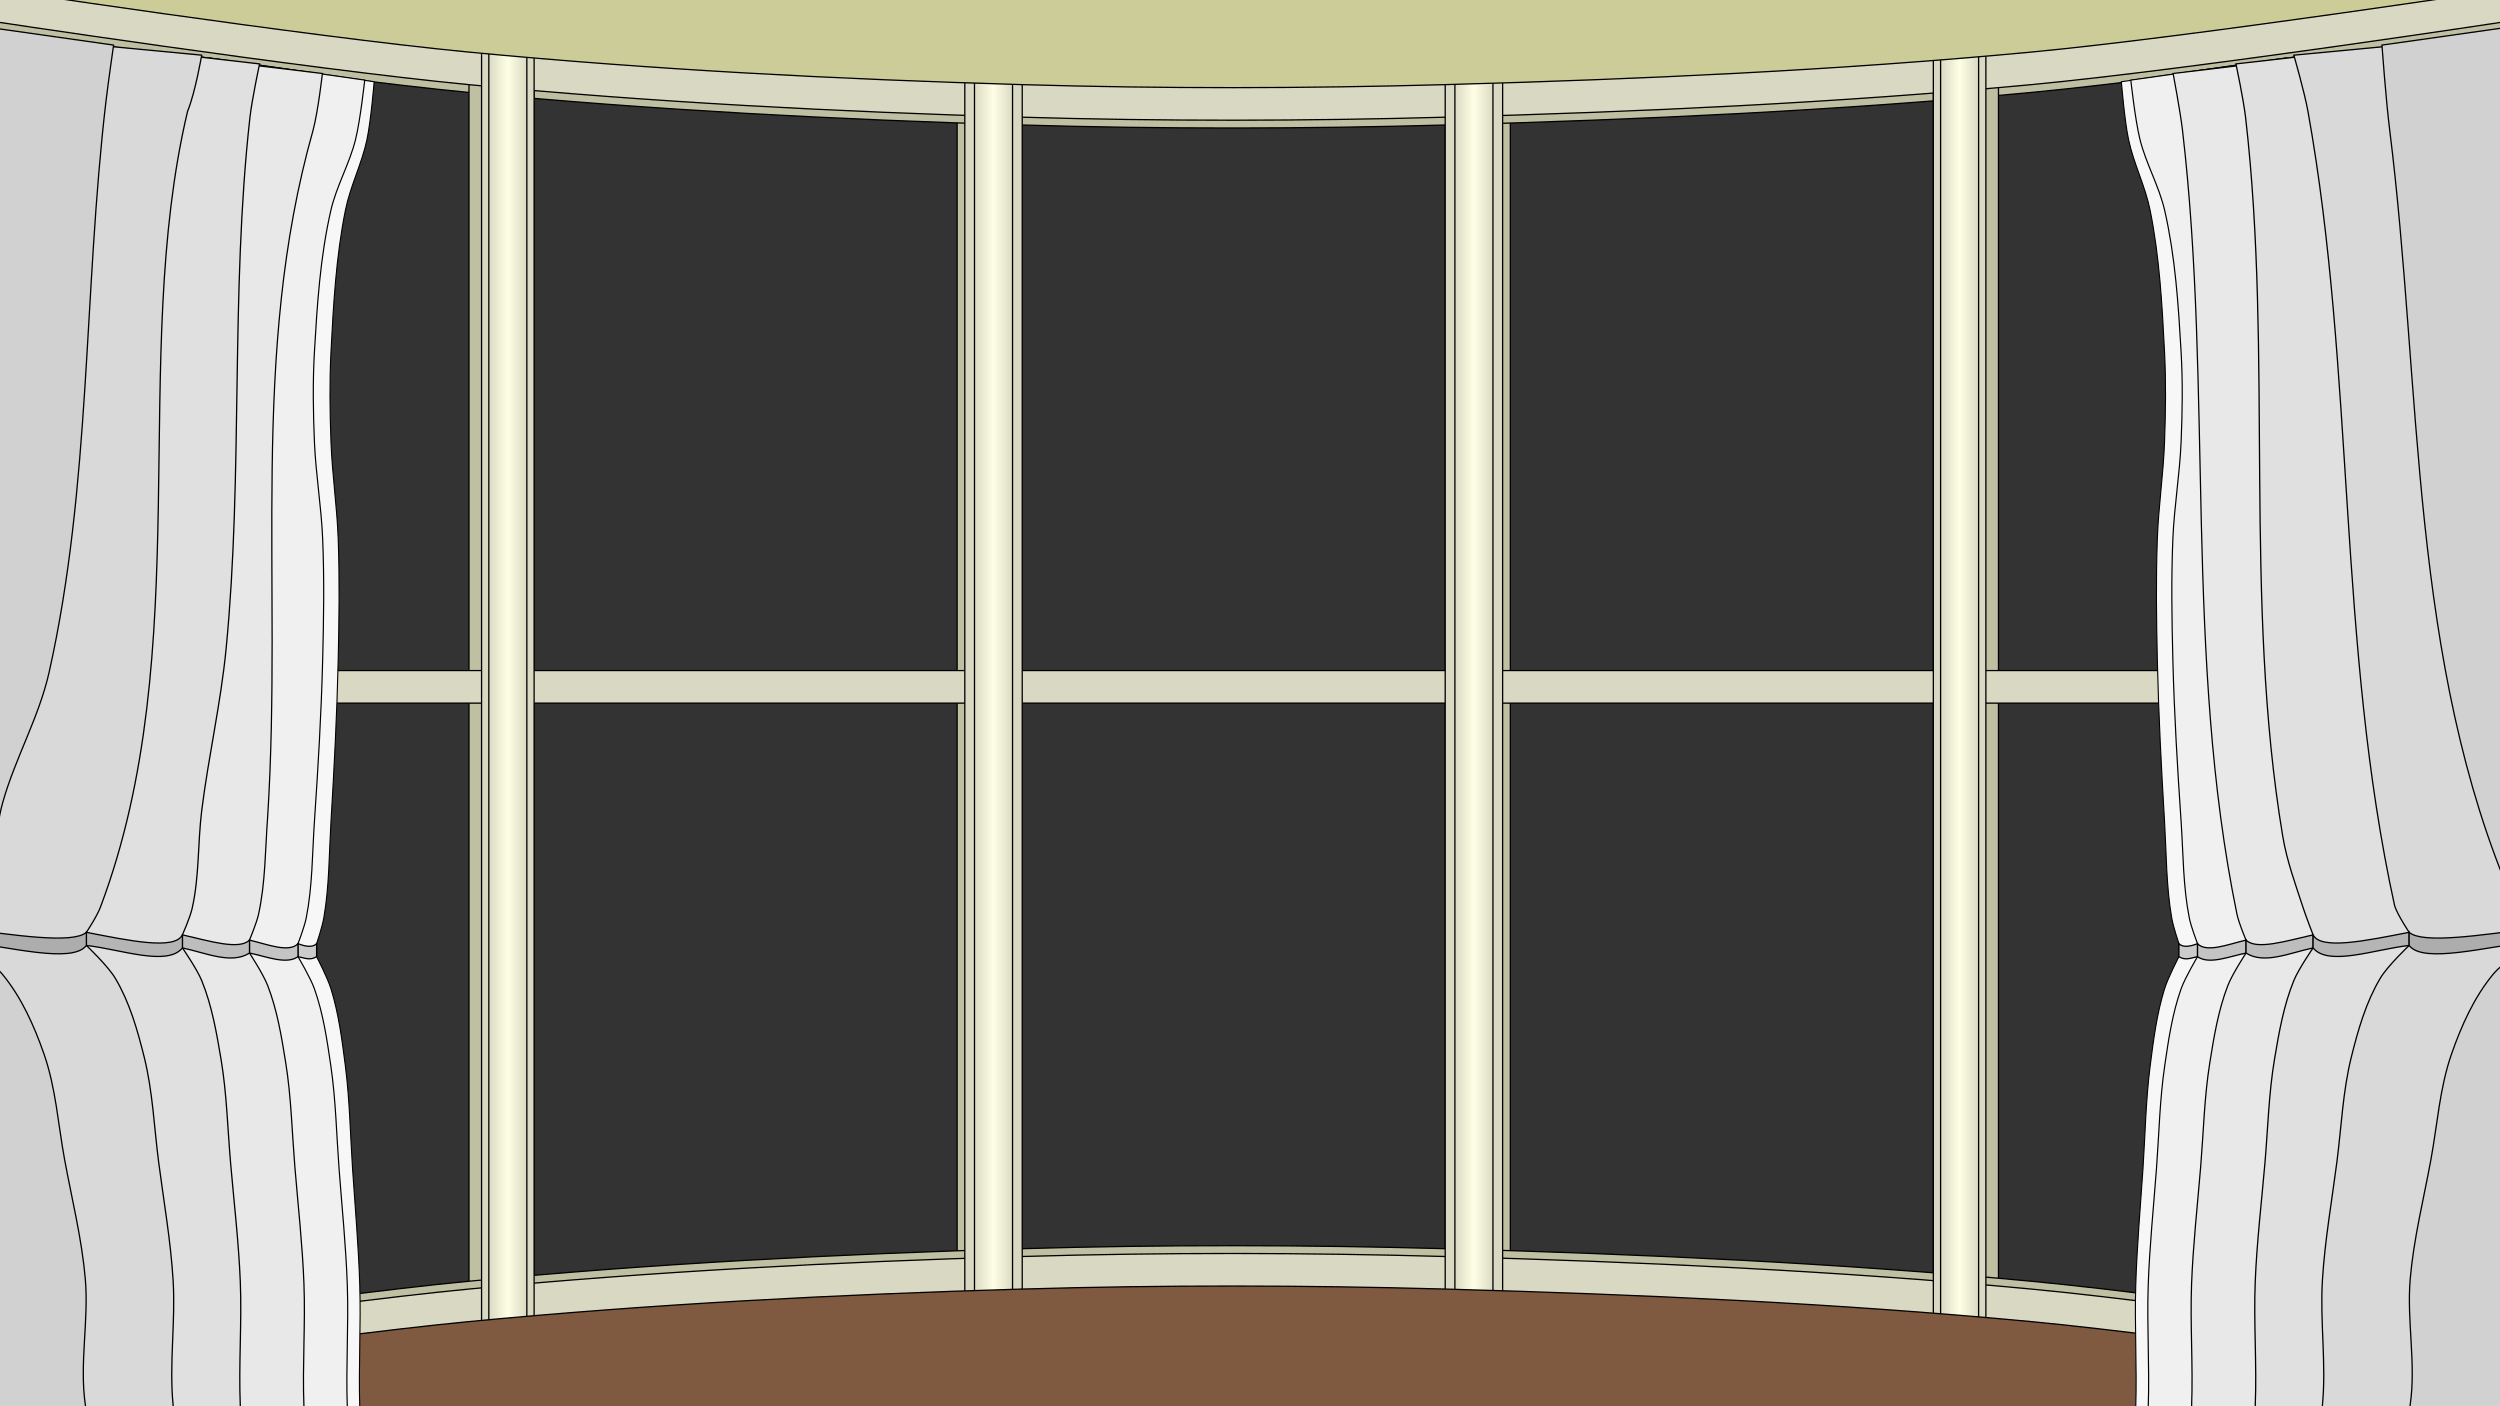 <?xml version="1.0" encoding="UTF-8" standalone="no"?>
<!-- Created with Inkscape (http://www.inkscape.org/) -->

<svg
   width="1920"
   height="1080"
   viewBox="0 0 508 285.75"
   version="1.1"
   id="svg5"
   inkscape:version="1.2.1 (9c6d41e410, 2022-07-14)"
   sodipodi:docname="background.svg"
   xml:space="preserve"
   xmlns:inkscape="http://www.inkscape.org/namespaces/inkscape"
   xmlns:sodipodi="http://sodipodi.sourceforge.net/DTD/sodipodi-0.dtd"
   xmlns:xlink="http://www.w3.org/1999/xlink"
   xmlns="http://www.w3.org/2000/svg"
   xmlns:svg="http://www.w3.org/2000/svg"><rect x="0" y="0" width="508" height="285.75" fill="#333333" stroke="none"/><sodipodi:namedview
     id="namedview7"
     pagecolor="#ffffff"
     bordercolor="#666666"
     borderopacity="1.0"
     inkscape:showpageshadow="2"
     inkscape:pageopacity="0.0"
     inkscape:pagecheckerboard="0"
     inkscape:deskcolor="#d1d1d1"
     inkscape:document-units="mm"
     showgrid="true"
     inkscape:zoom="0.5"
     inkscape:cx="895"
     inkscape:cy="664"
     inkscape:window-width="1920"
     inkscape:window-height="1027"
     inkscape:window-x="-8"
     inkscape:window-y="-8"
     inkscape:window-maximized="1"
     inkscape:current-layer="layer1"><inkscape:grid
       type="xygrid"
       id="grid736"
       originx="254"
       originy="142.875"
       spacingx="1.323"
       spacingy="1.323"
       color="#0099e5"
       opacity="0.102"
       enabled="false" /><inkscape:grid
       type="xygrid"
       id="grid1083"
       originx="254"
       originy="142.875"
       spacingx="264.583"
       spacingy="264.583"
       color="#e50000"
       opacity="0.149"
       empcolor="#e50000"
       empopacity="0.302"
       empspacing="5"
       enabled="false" /></sodipodi:namedview><defs
     id="defs2"><linearGradient
       inkscape:collect="always"
       id="linearGradient3839"><stop
         style="stop-color:#d9d9c3;stop-opacity:1;"
         offset="0"
         id="stop3835" /><stop
         style="stop-color:#ffffe5;stop-opacity:1;"
         offset="0.5"
         id="stop3837" /><stop
         style="stop-color:#d9d9c3;stop-opacity:1;"
         offset="1"
         id="stop3841" /></linearGradient><linearGradient
       inkscape:collect="always"
       id="linearGradient3699"><stop
         style="stop-color:#d9d9c3;stop-opacity:1;"
         offset="0"
         id="stop3695" /><stop
         style="stop-color:#ffffe5;stop-opacity:1;"
         offset="0.5"
         id="stop3697" /><stop
         style="stop-color:#d9d9c3;stop-opacity:1;"
         offset="1"
         id="stop3833" /></linearGradient><linearGradient
       inkscape:collect="always"
       id="linearGradient3693"><stop
         style="stop-color:#d9d9c3;stop-opacity:1;"
         offset="0"
         id="stop3689" /><stop
         style="stop-color:#ffffe5;stop-opacity:1;"
         offset="0.5"
         id="stop3691" /><stop
         style="stop-color:#d9d9c3;stop-opacity:1;"
         offset="1"
         id="stop3825" /></linearGradient><linearGradient
       inkscape:collect="always"
       id="linearGradient3679"><stop
         style="stop-color:#d9d9c3;stop-opacity:1;"
         offset="0"
         id="stop3675" /><stop
         style="stop-color:#ffffe5;stop-opacity:1;"
         offset="0.5"
         id="stop3677" /><stop
         style="stop-color:#d9d9c3;stop-opacity:1;"
         offset="1"
         id="stop3843" /></linearGradient><linearGradient
       inkscape:collect="always"
       xlink:href="#linearGradient3679"
       id="linearGradient3681"
       x1="394.191"
       y1="139.568"
       x2="402.191"
       y2="139.568"
       gradientUnits="userSpaceOnUse" /><linearGradient
       inkscape:collect="always"
       xlink:href="#linearGradient3839"
       id="linearGradient3683"
       x1="295.5"
       y1="139.48"
       x2="303.5"
       y2="139.48"
       gradientUnits="userSpaceOnUse" /><linearGradient
       inkscape:collect="always"
       xlink:href="#linearGradient3699"
       id="linearGradient3685"
       x1="197.883"
       y1="139.578"
       x2="205.883"
       y2="139.578"
       gradientUnits="userSpaceOnUse" /><linearGradient
       inkscape:collect="always"
       xlink:href="#linearGradient3693"
       id="linearGradient3687"
       x1="99.192"
       y1="139.406"
       x2="107.192"
       y2="139.406"
       gradientUnits="userSpaceOnUse" /></defs><g
     inkscape:groupmode="layer"
     id="layer5"
     inkscape:label="window+wall"
     style="display:inline"
     sodipodi:insensitive="true"><g
       inkscape:groupmode="layer"
       id="layer3"
       inkscape:label="window-grills+railings"
       style="display:inline"><rect
         style="opacity:1;fill:#bfbfa2;fill-opacity:1;stroke:#000000;stroke-width:0.265;stroke-linecap:round;stroke-dasharray:none;stroke-opacity:1"
         id="rect1977"
         width="13.22"
         height="257.969"
         x="194.487"
         y="10.583"
         inkscape:label="grid-2-side" /><rect
         style="opacity:1;fill:#bfbfa2;fill-opacity:1;stroke:#000000;stroke-width:0.265;stroke-linecap:round;stroke-dasharray:none;stroke-opacity:1"
         id="rect1979"
         width="13.224"
         height="257.793"
         x="293.676"
         y="10.583"
         inkscape:label="grid-3-side" /><path
         style="fill:#bfbfa2;fill-opacity:1;stroke:#000000;stroke-width:0.265;stroke-linecap:butt;stroke-linejoin:miter;stroke-dasharray:none;stroke-opacity:1"
         d="m 511.969,5.556 c 0,0 -66.001,10.097 -99.219,13.229 -39.573,3.732 -79.329,5.512 -119.062,6.615 -28.652,0.795 -57.339,0.842 -85.99,0 C 170.167,24.297 132.626,22.371 95.25,18.785 62.037,15.599 -3.969,5.556 -3.969,5.556 l 10e-8,-19.844 H 511.969 Z"
         id="path3939"
         sodipodi:nodetypes="caaaac"
         inkscape:label="railing-top" /><rect
         style="opacity:1;fill:#bfbfa2;fill-opacity:1;stroke:#000000;stroke-width:0.265;stroke-linecap:round;stroke-dasharray:none;stroke-opacity:1"
         id="rect2709"
         width="13.214"
         height="270.837"
         x="95.298"
         y="4.149"
         inkscape:label="grid-1-side" /><rect
         style="display:inline;opacity:1;fill:#bfbfa2;fill-opacity:1;stroke:#000000;stroke-width:0.265;stroke-linecap:round;stroke-dasharray:none;stroke-opacity:1"
         id="rect2713"
         width="13.217"
         height="270.837"
         x="392.872"
         y="4.149"
         inkscape:label="grill-4-side" /><path
         style="fill:#bfbfa2;fill-opacity:1;stroke:#000000;stroke-width:0.265;stroke-linecap:butt;stroke-linejoin:miter;stroke-dasharray:none;stroke-opacity:1"
         d="m 511.969,273.579 c 0,0 -66.001,-10.097 -99.219,-13.229 -39.573,-3.732 -79.329,-5.512 -119.062,-6.615 -28.652,-0.795 -57.339,-0.842 -85.99,0 -37.531,1.103 -75.072,3.029 -112.448,6.615 -33.213,3.187 -99.219,13.229 -99.219,13.229 l 10e-8,19.844 H 511.969 Z"
         id="path3937"
         sodipodi:nodetypes="caaaac"
         inkscape:label="railing-bottom" /><rect
         style="opacity:1;fill:#d9d9c3;fill-opacity:1;stroke:#000000;stroke-width:0.265;stroke-linecap:round;stroke-dasharray:none;stroke-opacity:1"
         id="rect1909"
         width="515.938"
         height="6.615"
         x="-3.969"
         y="136.26"
         inkscape:label="grill-horizontal" /><path
         style="fill:#d9d9c3;fill-opacity:1;stroke:#000000;stroke-width:0.265;stroke-linecap:butt;stroke-linejoin:miter;stroke-dasharray:none;stroke-opacity:1"
         d="m 511.969,275.167 c 0,0 -66.001,-10.097 -99.219,-13.229 -39.573,-3.732 -79.329,-5.512 -119.062,-6.615 -28.652,-0.795 -57.339,-0.842 -85.99,0 -37.531,1.103 -75.072,3.029 -112.448,6.615 -33.213,3.187 -99.219,13.229 -99.219,13.229 l 10e-8,19.844 H 511.969 Z"
         id="path1093"
         sodipodi:nodetypes="caaaac"
         inkscape:label="railing-bottom" /><path
         style="fill:#d9d9c3;fill-opacity:1;stroke:#000000;stroke-width:0.265;stroke-linecap:butt;stroke-linejoin:miter;stroke-dasharray:none;stroke-opacity:1"
         d="m 511.969,3.969 c 0,0 -66.001,10.097 -99.219,13.229 -39.573,3.732 -79.329,5.512 -119.062,6.615 -28.652,0.795 -57.339,0.842 -85.99,0 C 170.167,22.71 132.626,20.784 95.25,17.198 62.037,14.011 -3.969,3.969 -3.969,3.969 l 10e-8,-19.844 H 511.969 Z"
         id="path1081"
         sodipodi:nodetypes="caaaac"
         inkscape:label="railing-top" /><rect
         style="opacity:1;fill:#d9d9c3;fill-opacity:1;stroke:#000000;stroke-width:0.265;stroke-linecap:round;stroke-dasharray:none;stroke-opacity:1"
         id="rect2751"
         width="11.669"
         height="257.99"
         x="196.048"
         y="10.583"
         inkscape:label="grill-2" /><rect
         style="opacity:1;fill:#d9d9c3;fill-opacity:1;stroke:#000000;stroke-width:0.265;stroke-linecap:round;stroke-dasharray:none;stroke-opacity:1"
         id="rect2753"
         width="11.669"
         height="257.814"
         x="293.666"
         y="10.573"
         inkscape:label="grill-3" /><rect
         style="opacity:1;fill:#d9d9c3;fill-opacity:1;stroke:#000000;stroke-width:0.265;stroke-linecap:round;stroke-dasharray:none;stroke-opacity:1"
         id="rect2755"
         width="10.676"
         height="270.874"
         x="97.854"
         y="3.969"
         inkscape:label="grill-1" /><rect
         style="display:inline;opacity:1;fill:#d9d9c3;fill-opacity:1;stroke:#000000;stroke-width:0.265;stroke-linecap:round;stroke-dasharray:none;stroke-opacity:1"
         id="rect2757"
         width="10.676"
         height="270.874"
         x="392.854"
         y="4.131"
         inkscape:label="grill-4" /><rect
         style="display:inline;opacity:1;fill:url(#linearGradient3687);fill-opacity:1;stroke:#000000;stroke-width:0.265;stroke-linecap:round;stroke-dasharray:none;stroke-opacity:1"
         id="rect3596"
         width="7.724"
         height="270.922"
         x="99.33"
         y="3.945"
         inkscape:label="grill-1-detail" /><rect
         style="display:inline;opacity:1;fill:url(#linearGradient3685);fill-opacity:1;stroke:#000000;stroke-width:0.265;stroke-linecap:round;stroke-dasharray:none;stroke-opacity:1"
         id="rect3598"
         width="7.731"
         height="258.052"
         x="198.017"
         y="10.553"
         inkscape:label="grill-2-detail" /><rect
         style="display:inline;opacity:1;fill:url(#linearGradient3683);fill-opacity:1;stroke:#000000;stroke-width:0.265;stroke-linecap:round;stroke-dasharray:none;stroke-opacity:1"
         id="rect3600"
         width="7.731"
         height="257.876"
         x="295.635"
         y="10.542"
         inkscape:label="grill-3-detail" /><rect
         style="display:inline;opacity:1;fill:url(#linearGradient3681);fill-opacity:1;stroke:#000000;stroke-width:0.265;stroke-linecap:round;stroke-dasharray:none;stroke-opacity:1"
         id="rect3602"
         width="7.724"
         height="270.922"
         x="394.329"
         y="4.107"
         inkscape:label="grill-4-detail" /></g><g
       inkscape:label="wall+windosill"
       inkscape:groupmode="layer"
       id="layer1"
       style="display:inline"><path
         style="fill:#805a40;fill-opacity:1;stroke:#000000;stroke-width:0.265;stroke-linecap:butt;stroke-linejoin:miter;stroke-dasharray:none;stroke-opacity:1"
         d="m 511.969,281.781 c 0,0 -66.001,-10.097 -99.219,-13.229 -39.573,-3.732 -79.329,-5.512 -119.062,-6.615 -28.652,-0.795 -57.339,-0.842 -85.99,0 -37.531,1.103 -75.072,3.029 -112.448,6.615 -33.213,3.187 -99.219,13.229 -99.219,13.229 l 1e-7,19.844 H 511.969 Z"
         id="path1095"
         sodipodi:nodetypes="caaaac"
         inkscape:label="window sill" /><path
         style="fill:#cccc98;fill-opacity:1;stroke:#000000;stroke-width:0.265;stroke-linecap:butt;stroke-linejoin:miter;stroke-dasharray:none;stroke-opacity:1"
         d="m 511.969,-2.646 c 0,0 -66.001,10.097 -99.219,13.229 -39.573,3.732 -79.329,5.512 -119.062,6.615 -28.652,0.795 -57.339,0.842 -85.99,0 C 170.167,16.095 132.626,14.169 95.25,10.583 62.037,7.397 -3.969,-2.646 -3.969,-2.646 l 10e-8,-19.844 H 511.969 Z"
         id="path1100"
         sodipodi:nodetypes="caaaac"
         inkscape:label="wall-top" /></g></g><g
     inkscape:groupmode="layer"
     id="layer4"
     inkscape:label="curtains"
     style="display:inline"
     sodipodi:insensitive="true"><g
       id="g3540"
       inkscape:label="courtains-left"><path
         style="fill:#f7f7f7;fill-opacity:1;stroke:#000000;stroke-width:0.227;stroke-linecap:butt;stroke-linejoin:miter;stroke-dasharray:none;stroke-opacity:1"
         d="m 74.183,302.949 c 0,0 -0.898,-11.355 -1.078,-17.049 -0.261,-8.274 0.257,-16.564 0,-24.838 -0.244,-7.858 -0.944,-15.689 -1.462,-23.53 -0.46,-6.974 -0.579,-13.995 -1.462,-20.916 -0.675,-5.29 -1.358,-10.649 -2.924,-15.687 -0.716,-2.306 -2.924,-6.536 -2.924,-6.536 v -2.615 c 0,0 1.148,-3.435 1.462,-5.229 1.124,-6.433 1.072,-13.064 1.462,-19.609 0.649,-10.883 1.218,-21.777 1.462,-32.681 0.185,-8.277 0.308,-16.566 0,-24.838 -0.244,-6.554 -1.218,-13.055 -1.462,-19.609 -0.227,-6.095 -0.309,-12.211 0,-18.301 0.488,-9.635 1.035,-19.353 2.924,-28.759 0.993,-4.947 3.338,-9.447 4.386,-14.38 0.818,-3.849 1.462,-11.765 1.462,-11.765 L 42.598,11.776 V 302.949 Z"
         id="path3072"
         sodipodi:nodetypes="caaaaaccaaaaaaaacccc" /><path
         style="fill:#f0f0f0;fill-opacity:1;stroke:#000000;stroke-width:0.243;stroke-linecap:butt;stroke-linejoin:miter;stroke-dasharray:none;stroke-opacity:1"
         d="m 71.803,302.949 c 0,0 -1.026,-11.355 -1.231,-17.049 -0.298,-8.274 0.293,-16.564 0,-24.838 -0.279,-7.858 -1.079,-15.689 -1.67,-23.53 -0.526,-6.974 -0.661,-13.995 -1.67,-20.916 -0.771,-5.29 -1.552,-10.649 -3.34,-15.687 -0.819,-2.306 -3.34,-6.536 -3.34,-6.536 v -2.615 c 0,0 1.312,-3.435 1.67,-5.229 1.284,-6.433 1.224,-13.064 1.67,-19.609 0.741,-10.883 1.392,-21.777 1.67,-32.681 0.211,-8.277 0.352,-16.566 0,-24.838 -0.279,-6.554 -1.392,-13.055 -1.67,-19.609 -0.259,-6.095 -0.353,-12.211 0,-18.301 0.558,-9.635 1.183,-19.353 3.34,-28.759 1.135,-4.947 3.783,-9.454 5.011,-14.38 0.987,-3.96 1.869,-12.1 1.869,-12.1 L 35.785,10.848 35.719,302.949 Z"
         id="path3015"
         sodipodi:nodetypes="caaaaaccaaaaaaaacccc" /><path
         style="fill:#e8e8e8;fill-opacity:1;stroke:#000000;stroke-width:0.256;stroke-linecap:butt;stroke-linejoin:miter;stroke-dasharray:none;stroke-opacity:1"
         d="m 63.118,302.949 c 0,0 -1.133,-11.429 -1.359,-17.164 -0.329,-8.329 0.324,-16.677 0,-25.006 -0.308,-7.914 -1.191,-15.796 -1.844,-23.689 -0.581,-7.022 -0.733,-14.099 -1.844,-21.057 -0.852,-5.338 -1.732,-10.753 -3.687,-15.793 -0.909,-2.344 -3.687,-6.58 -3.687,-6.58 v -2.632 c 0,0 1.447,-3.448 1.844,-5.264 1.41,-6.457 1.351,-13.151 1.844,-19.741 C 57.426,117.681 50.719,72.073 63.602,26.517 64.624,22.74 65.512,14.936 65.512,14.936 L 23.283,9.872 V 302.949 Z"
         id="path3013"
         sodipodi:nodetypes="caaaaaccacccccc" /><path
         style="fill:#e0e0e0;fill-opacity:1;stroke:#000000;stroke-width:0.265;stroke-linecap:butt;stroke-linejoin:miter;stroke-dasharray:none;stroke-opacity:1"
         d="m 50.271,302.948 c 0,0 -1.204,-11.537 -1.445,-17.328 -0.35,-8.407 0.344,-16.836 0,-25.243 -0.327,-7.992 -1.266,-15.947 -1.959,-23.915 -0.617,-7.089 -0.78,-14.24 -1.959,-21.258 -0.907,-5.397 -1.853,-10.875 -3.919,-15.943 -0.97,-2.381 -3.919,-6.643 -3.919,-6.643 v -2.657 c 0,0 1.537,-3.474 1.959,-5.314 1.493,-6.506 1.135,-13.305 1.959,-19.929 1.368,-10.986 3.878,-21.822 4.953,-32.841 C 49.44,96.013 46.782,59.695 50.786,23.885 51.196,20.217 52.745,12.986 52.745,12.986 L 7.937,7.871 V 302.948 Z"
         id="path498"
         sodipodi:nodetypes="caaaaaccaaaacccc" /><path
         style="fill:#d9d9d9;fill-opacity:1;stroke:#000000;stroke-width:0.266;stroke-linecap:butt;stroke-linejoin:miter;stroke-dasharray:none;stroke-opacity:1"
         d="m 38.629,302.948 c 0,0 -2.873,-11.524 -3.451,-17.413 -0.825,-8.412 0.514,-16.92 0,-25.357 -0.49,-8.052 -1.898,-16.022 -2.937,-24.022 -0.926,-7.125 -1.201,-14.381 -2.937,-21.353 -1.374,-5.517 -2.967,-11.128 -5.875,-16.015 -1.515,-2.547 -5.875,-6.673 -5.875,-6.673 v -2.669 c 0,0 2.29,-3.413 2.937,-5.338 19.555,-52.097 5.735,-111.366 17.624,-161.482 1.568,-3.812 2.871,-11.416 2.871,-11.416 l -52.628,-4.993 -10e-6,296.73 z"
         id="path500"
         sodipodi:nodetypes="caaaaacccccccc" /><path
         style="fill:#d1d1d1;fill-opacity:1;stroke:#000000;stroke-width:0.265;stroke-linecap:butt;stroke-linejoin:miter;stroke-dasharray:none;stroke-opacity:1"
         d="m 23.082,9.164 c 0,0 -1.102,7.616 -1.551,11.437 -4.536,38.59 -3.044,78.08 -11.548,115.994 -2.052,9.148 -6.902,17.47 -9.435,26.497 -1.855,6.61 -1.31,13.935 -4.197,20.164 -0.956,2.063 -4.197,5.377 -4.197,5.377 v 2.689 c 0,0 6.118,3.952 8.393,6.721 3.847,4.684 6.394,10.409 8.393,16.131 2.41,6.896 2.873,14.324 4.197,21.508 1.483,8.05 3.495,16.041 4.197,24.197 0.73,8.482 -1.213,17.114 0,25.541 0.868,6.028 5.155,17.529 5.155,17.529 H -10.583 L -9.79,4.498 Z"
         id="path502"
         sodipodi:nodetypes="caaaaccaaaaacccc" /><path
         style="fill:#cccccc;fill-opacity:1;stroke:#000000;stroke-width:0.265px;stroke-linecap:butt;stroke-linejoin:miter;stroke-opacity:1"
         d="m 64.334,191.778 v 2.615 c -1.332,0.866 -2.541,0.23 -3.783,0 v -2.615 c 1.493,0.527 2.882,0.818 3.783,0 z"
         id="path3249"
         sodipodi:nodetypes="ccccc" /><path
         style="fill:#c4c4c4;fill-opacity:1;stroke:#000000;stroke-width:0.265px;stroke-linecap:butt;stroke-linejoin:miter;stroke-opacity:1"
         d="m 60.551,191.778 v 2.615 c -2.334,1.677 -6.335,-0.014 -9.855,-0.734 v -2.632 c 3.708,0.885 7.974,2.608 9.855,0.751 z"
         id="path3251"
         sodipodi:nodetypes="ccccc" /><path
         style="fill:#bdbdbd;fill-opacity:1;stroke:#000000;stroke-width:0.265px;stroke-linecap:butt;stroke-linejoin:miter;stroke-opacity:1"
         d="m 37.07,189.961 c 5.435,1.24 11.545,3.15 13.626,1.066 v 2.632 c -3.685,2.368 -8.88,-0.047 -13.626,-1.041 z"
         id="path3253"
         sodipodi:nodetypes="ccccc" /><path
         style="fill:#b5b5b5;fill-opacity:1;stroke:#000000;stroke-width:0.265px;stroke-linecap:butt;stroke-linejoin:miter;stroke-opacity:1"
         d="m 17.555,189.447 c 8.826,1.718 17.966,3.646 19.515,0.514 v 2.657 c -3.07,3.811 -12.465,0.297 -19.515,-0.502 z"
         id="path3255"
         sodipodi:nodetypes="ccccc" /><path
         style="fill:#adadad;fill-opacity:1;stroke:#000000;stroke-width:0.265px;stroke-linecap:butt;stroke-linejoin:miter;stroke-opacity:1"
         d="m 17.555,189.447 c -2.759,2.417 -14.588,0.562 -25.401,-0.814 l -2e-7,2.689 c 9.33,0.904 22.486,4.638 25.401,0.795 z"
         id="path3257"
         sodipodi:nodetypes="ccccc" /><path
         style="fill:#a6a6a6;fill-opacity:1;stroke:#000000;stroke-width:0.265px;stroke-linecap:butt;stroke-linejoin:miter;stroke-opacity:1"
         d="m -12.898,188.119 c 2.211,0.479 3.745,0.563 5.053,0.514 l -2e-7,2.689 c -1.504,0.887 -3.314,0.699 -5.053,0.766 z"
         id="path3259"
         sodipodi:nodetypes="ccccc" /></g><g
       id="g3566"
       inkscape:label="courtains-right"
       transform="matrix(-1,0,0,1,507.091,0)"><path
         style="fill:#f7f7f7;fill-opacity:1;stroke:#000000;stroke-width:0.227;stroke-linecap:butt;stroke-linejoin:miter;stroke-dasharray:none;stroke-opacity:1"
         d="m 74.183,302.949 c 0,0 -0.898,-11.355 -1.078,-17.049 -0.261,-8.274 0.257,-16.564 0,-24.838 -0.244,-7.858 -0.944,-15.689 -1.462,-23.53 -0.46,-6.974 -0.579,-13.995 -1.462,-20.916 -0.675,-5.29 -1.358,-10.649 -2.924,-15.687 -0.716,-2.306 -2.924,-6.536 -2.924,-6.536 v -2.615 c 0,0 1.148,-3.435 1.462,-5.229 1.124,-6.433 1.072,-13.064 1.462,-19.609 0.649,-10.883 1.218,-21.777 1.462,-32.681 0.185,-8.277 0.308,-16.566 0,-24.838 -0.244,-6.554 -1.218,-13.055 -1.462,-19.609 -0.227,-6.095 -0.309,-12.211 0,-18.301 0.488,-9.635 1.035,-19.353 2.924,-28.759 0.993,-4.947 3.338,-9.447 4.386,-14.38 0.818,-3.849 1.462,-11.765 1.462,-11.765 L 42.598,11.776 V 302.949 Z"
         id="path3542"
         sodipodi:nodetypes="caaaaaccaaaaaaaacccc" /><path
         style="fill:#f0f0f0;fill-opacity:1;stroke:#000000;stroke-width:0.243;stroke-linecap:butt;stroke-linejoin:miter;stroke-dasharray:none;stroke-opacity:1"
         d="m 71.803,302.949 c 0,0 -1.026,-11.355 -1.231,-17.049 -0.298,-8.274 0.293,-16.564 0,-24.838 -0.279,-7.858 -1.079,-15.689 -1.67,-23.53 -0.526,-6.974 -0.661,-13.995 -1.67,-20.916 -0.771,-5.29 -1.552,-10.649 -3.34,-15.687 -0.819,-2.306 -3.34,-6.536 -3.34,-6.536 v -2.615 c 0,0 1.312,-3.435 1.67,-5.229 1.284,-6.433 1.224,-13.064 1.67,-19.609 0.741,-10.883 1.392,-21.777 1.67,-32.681 0.211,-8.277 0.352,-16.566 0,-24.838 -0.279,-6.554 -1.392,-13.055 -1.67,-19.609 -0.259,-6.095 -0.353,-12.211 0,-18.301 0.558,-9.635 1.183,-19.353 3.34,-28.759 1.135,-4.947 3.783,-9.454 5.011,-14.38 0.987,-3.96 1.869,-12.1 1.869,-12.1 L 35.785,10.848 35.719,302.949 Z"
         id="path3544"
         sodipodi:nodetypes="caaaaaccaaaaaaaacccc" /><path
         style="fill:#e8e8e8;fill-opacity:1;stroke:#000000;stroke-width:0.256;stroke-linecap:butt;stroke-linejoin:miter;stroke-dasharray:none;stroke-opacity:1"
         d="m 63.118,302.949 c 0,0 -1.133,-11.429 -1.359,-17.164 -0.329,-8.329 0.324,-16.677 0,-25.006 -0.308,-7.914 -1.191,-15.796 -1.844,-23.689 -0.581,-7.022 -0.733,-14.099 -1.844,-21.057 -0.852,-5.338 -1.732,-10.753 -3.687,-15.793 -0.909,-2.344 -3.687,-6.58 -3.687,-6.58 v -2.632 c 0,0 1.469,-3.443 1.844,-5.264 C 63.273,133.646 57.422,79.366 63.602,26.517 64.056,22.631 65.512,14.936 65.512,14.936 L 23.283,9.872 V 302.949 Z"
         id="path3546"
         sodipodi:nodetypes="caaaaaccaacccc" /><path
         style="fill:#e0e0e0;fill-opacity:1;stroke:#000000;stroke-width:0.265;stroke-linecap:butt;stroke-linejoin:miter;stroke-dasharray:none;stroke-opacity:1"
         d="m 50.271,302.948 c 0,0 -1.204,-11.537 -1.445,-17.328 -0.35,-8.407 0.344,-16.836 0,-25.243 -0.327,-7.992 -1.266,-15.947 -1.959,-23.915 -0.617,-7.089 -0.78,-14.24 -1.959,-21.258 -0.907,-5.397 -1.853,-10.875 -3.919,-15.943 -0.97,-2.381 -3.919,-6.643 -3.919,-6.643 v -2.657 c 0,0 1.373,-3.52 1.959,-5.314 1.583,-4.841 3.367,-9.666 4.204,-14.691 8.018,-48.091 1.969,-97.636 7.552,-146.071 0.423,-3.667 1.959,-10.899 1.959,-10.899 L 7.937,7.871 V 302.948 Z"
         id="path3548"
         sodipodi:nodetypes="caaaaaccaaacccc" /><path
         style="fill:#d9d9d9;fill-opacity:1;stroke:#000000;stroke-width:0.266;stroke-linecap:butt;stroke-linejoin:miter;stroke-dasharray:none;stroke-opacity:1"
         d="m 38.629,302.948 c 0,0 -2.873,-11.524 -3.451,-17.413 -0.825,-8.412 0.514,-16.92 0,-25.357 -0.49,-8.052 -1.898,-16.022 -2.937,-24.022 -0.926,-7.125 -1.201,-14.381 -2.937,-21.353 -1.374,-5.517 -2.967,-11.128 -5.875,-16.015 -1.515,-2.547 -5.875,-6.673 -5.875,-6.673 v -2.669 c 0,0 2.29,-3.413 2.937,-5.338 11.648,-53.075 8.06,-108.186 17.624,-161.482 0.693,-3.862 2.871,-11.416 2.871,-11.416 l -52.628,-4.993 -10e-6,296.73 z"
         id="path3550"
         sodipodi:nodetypes="caaaaacccacccc" /><path
         style="fill:#d1d1d1;fill-opacity:1;stroke:#000000;stroke-width:0.265;stroke-linecap:butt;stroke-linejoin:miter;stroke-dasharray:none;stroke-opacity:1"
         d="m 23.082,9.164 c 0,0 -0.84,11.387 -1.551,17.049 -6.602,52.603 -4.006,108.438 -25.18,157.042 -0.908,2.084 -4.197,5.377 -4.197,5.377 v 2.689 c 0,0 6.118,3.952 8.393,6.721 3.847,4.684 6.394,10.409 8.393,16.131 2.41,6.896 2.873,14.324 4.197,21.508 1.483,8.05 3.495,16.041 4.197,24.197 0.73,8.482 -1.213,17.114 0,25.541 0.868,6.028 5.155,17.529 5.155,17.529 H -10.583 L -9.79,4.498 Z"
         id="path3552"
         sodipodi:nodetypes="caaccaaaaacccc" /><path
         style="fill:#cccccc;fill-opacity:1;stroke:#000000;stroke-width:0.265px;stroke-linecap:butt;stroke-linejoin:miter;stroke-opacity:1"
         d="m 64.334,191.778 v 2.615 c -1.332,0.866 -2.541,0.23 -3.783,0 v -2.615 c 1.493,0.527 2.882,0.818 3.783,0 z"
         id="path3554"
         sodipodi:nodetypes="ccccc" /><path
         style="fill:#c4c4c4;fill-opacity:1;stroke:#000000;stroke-width:0.265px;stroke-linecap:butt;stroke-linejoin:miter;stroke-opacity:1"
         d="m 60.551,191.778 v 2.615 c -2.334,1.677 -6.335,-0.014 -9.855,-0.734 v -2.632 c 3.708,0.885 7.974,2.608 9.855,0.751 z"
         id="path3556"
         sodipodi:nodetypes="ccccc" /><path
         style="fill:#bdbdbd;fill-opacity:1;stroke:#000000;stroke-width:0.265px;stroke-linecap:butt;stroke-linejoin:miter;stroke-opacity:1"
         d="m 37.07,189.961 c 5.435,1.24 11.545,3.15 13.626,1.066 v 2.632 c -3.685,2.368 -8.88,-0.047 -13.626,-1.041 z"
         id="path3558"
         sodipodi:nodetypes="ccccc" /><path
         style="fill:#b5b5b5;fill-opacity:1;stroke:#000000;stroke-width:0.265px;stroke-linecap:butt;stroke-linejoin:miter;stroke-opacity:1"
         d="m 17.555,189.447 c 8.826,1.718 17.966,3.646 19.515,0.514 v 2.657 c -3.07,3.811 -12.465,0.297 -19.515,-0.502 z"
         id="path3560"
         sodipodi:nodetypes="ccccc" /><path
         style="fill:#adadad;fill-opacity:1;stroke:#000000;stroke-width:0.265px;stroke-linecap:butt;stroke-linejoin:miter;stroke-opacity:1"
         d="m 17.555,189.447 c -2.759,2.417 -14.588,0.562 -25.401,-0.814 l -2e-7,2.689 c 9.33,0.904 22.486,4.638 25.401,0.795 z"
         id="path3562"
         sodipodi:nodetypes="ccccc" /><path
         style="fill:#a6a6a6;fill-opacity:1;stroke:#000000;stroke-width:0.265px;stroke-linecap:butt;stroke-linejoin:miter;stroke-opacity:1"
         d="m -12.898,188.119 c 2.211,0.479 3.745,0.563 5.053,0.514 l -2e-7,2.689 c -1.504,0.887 -3.314,0.699 -5.053,0.766 z"
         id="path3564"
         sodipodi:nodetypes="ccccc" /></g></g></svg>
